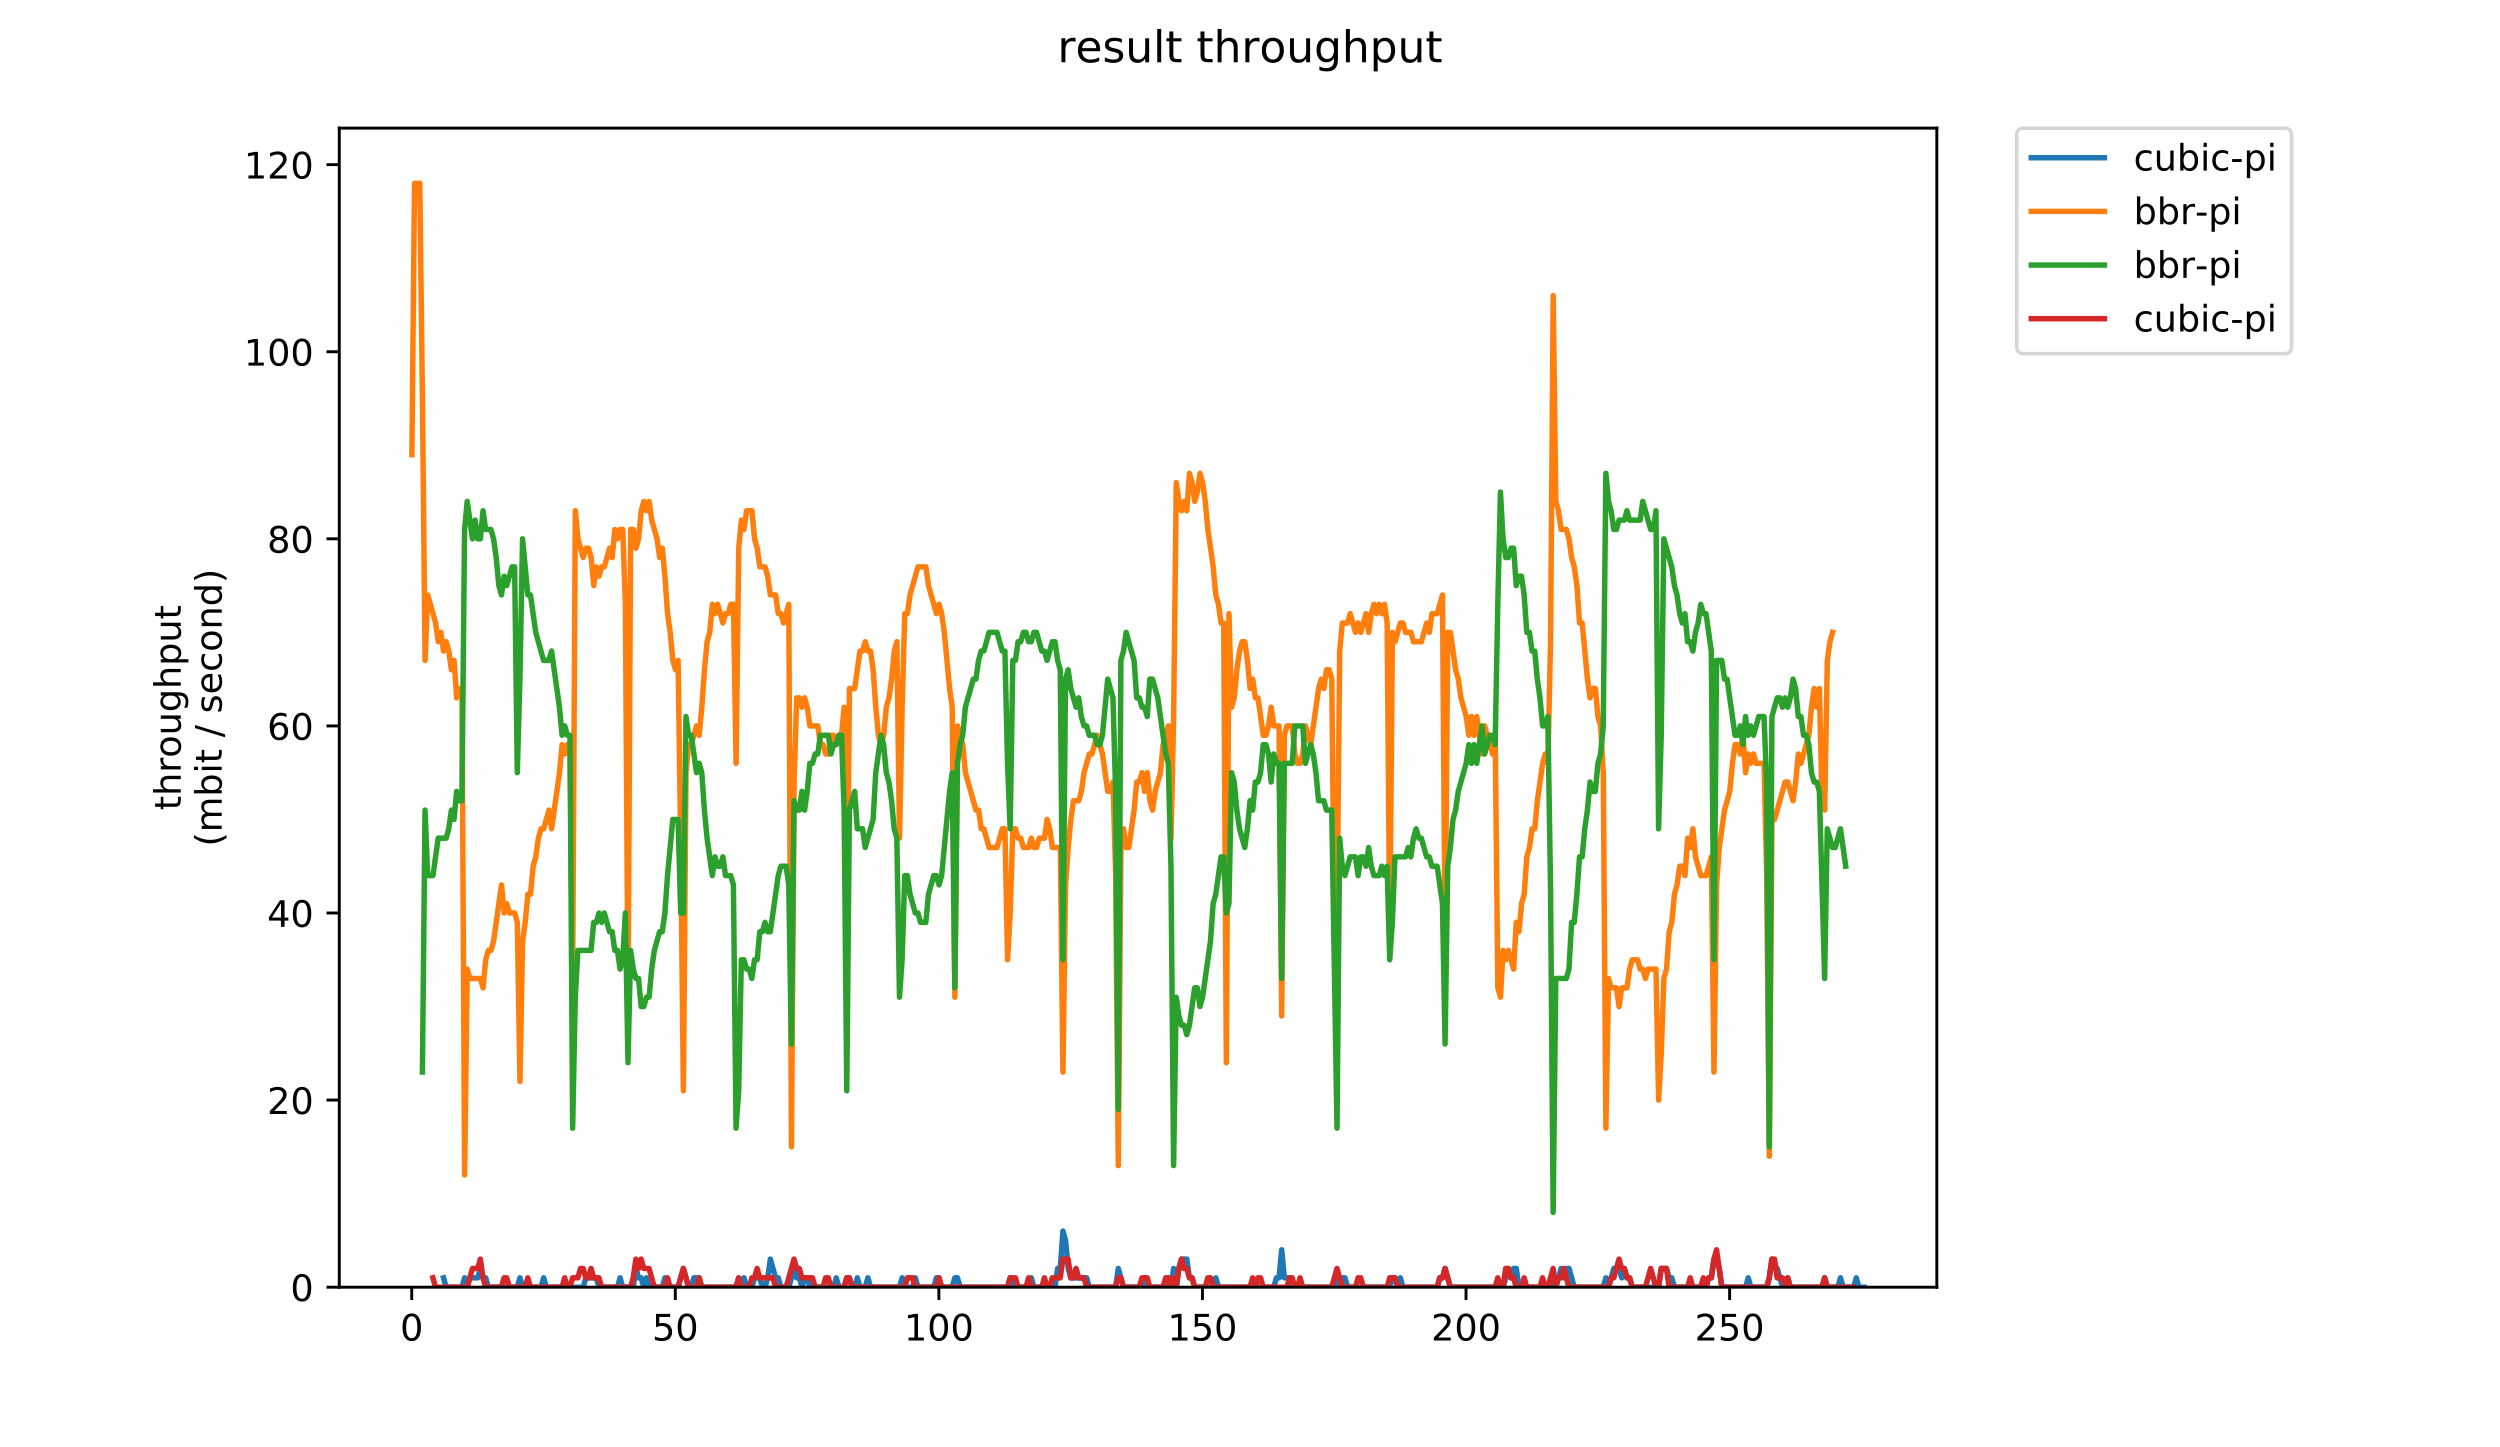 <?xml version="1.0" encoding="utf-8" standalone="no"?>
<!DOCTYPE svg PUBLIC "-//W3C//DTD SVG 1.1//EN"
  "http://www.w3.org/Graphics/SVG/1.1/DTD/svg11.dtd">
<!-- Created with matplotlib (https://matplotlib.org/) -->
<svg height="396pt" version="1.1" viewBox="0 0 684 396" width="684pt" xmlns="http://www.w3.org/2000/svg" xmlns:xlink="http://www.w3.org/1999/xlink">
 <defs>
  <style type="text/css">
*{stroke-linecap:butt;stroke-linejoin:round;}
  </style>
 </defs>
 <g id="figure_1">
  <g id="patch_1">
   <path d="M 0 396 
L 684 396 
L 684 0 
L 0 0 
z
" style="fill:#ffffff;"/>
  </g>
  <g id="axes_1">
   <g id="patch_2">
    <path d="M 92.824 352.174 
L 529.913 352.174 
L 529.913 35.062 
L 92.824 35.062 
z
" style="fill:#ffffff;"/>
   </g>
   <g id="matplotlib.axis_1">
    <g id="xtick_1">
     <g id="line2d_1">
      <defs>
       <path d="M 0 0 
L 0 3.5 
" id="mc71a4399a0" style="stroke:#000000;stroke-width:0.8;"/>
      </defs>
      <g>
       <use style="stroke:#000000;stroke-width:0.8;" x="112.647" xlink:href="#mc71a4399a0" y="352.174"/>
      </g>
     </g>
     <g id="text_1">
      <!-- 0 -->
      <defs>
       <path d="M 31.781 66.406 
Q 24.172 66.406 20.328 58.906 
Q 16.5 51.422 16.5 36.375 
Q 16.5 21.391 20.328 13.891 
Q 24.172 6.391 31.781 6.391 
Q 39.453 6.391 43.281 13.891 
Q 47.125 21.391 47.125 36.375 
Q 47.125 51.422 43.281 58.906 
Q 39.453 66.406 31.781 66.406 
z
M 31.781 74.219 
Q 44.047 74.219 50.516 64.516 
Q 56.984 54.828 56.984 36.375 
Q 56.984 17.969 50.516 8.266 
Q 44.047 -1.422 31.781 -1.422 
Q 19.531 -1.422 13.062 8.266 
Q 6.594 17.969 6.594 36.375 
Q 6.594 54.828 13.062 64.516 
Q 19.531 74.219 31.781 74.219 
z
" id="DejaVuSans-48"/>
      </defs>
      <g transform="translate(109.466 366.773)scale(0.1 -0.1)">
       <use xlink:href="#DejaVuSans-48"/>
      </g>
     </g>
    </g>
    <g id="xtick_2">
     <g id="line2d_2">
      <g>
       <use style="stroke:#000000;stroke-width:0.8;" x="184.762" xlink:href="#mc71a4399a0" y="352.174"/>
      </g>
     </g>
     <g id="text_2">
      <!-- 50 -->
      <defs>
       <path d="M 10.797 72.906 
L 49.516 72.906 
L 49.516 64.594 
L 19.828 64.594 
L 19.828 46.734 
Q 21.969 47.469 24.109 47.828 
Q 26.266 48.188 28.422 48.188 
Q 40.625 48.188 47.75 41.5 
Q 54.891 34.812 54.891 23.391 
Q 54.891 11.625 47.562 5.094 
Q 40.234 -1.422 26.906 -1.422 
Q 22.312 -1.422 17.547 -0.641 
Q 12.797 0.141 7.719 1.703 
L 7.719 11.625 
Q 12.109 9.234 16.797 8.062 
Q 21.484 6.891 26.703 6.891 
Q 35.156 6.891 40.078 11.328 
Q 45.016 15.766 45.016 23.391 
Q 45.016 31 40.078 35.438 
Q 35.156 39.891 26.703 39.891 
Q 22.75 39.891 18.812 39.016 
Q 14.891 38.141 10.797 36.281 
z
" id="DejaVuSans-53"/>
      </defs>
      <g transform="translate(178.4 366.773)scale(0.1 -0.1)">
       <use xlink:href="#DejaVuSans-53"/>
       <use x="63.623" xlink:href="#DejaVuSans-48"/>
      </g>
     </g>
    </g>
    <g id="xtick_3">
     <g id="line2d_3">
      <g>
       <use style="stroke:#000000;stroke-width:0.8;" x="256.877" xlink:href="#mc71a4399a0" y="352.174"/>
      </g>
     </g>
     <g id="text_3">
      <!-- 100 -->
      <defs>
       <path d="M 12.406 8.297 
L 28.516 8.297 
L 28.516 63.922 
L 10.984 60.406 
L 10.984 69.391 
L 28.422 72.906 
L 38.281 72.906 
L 38.281 8.297 
L 54.391 8.297 
L 54.391 0 
L 12.406 0 
z
" id="DejaVuSans-49"/>
      </defs>
      <g transform="translate(247.334 366.773)scale(0.1 -0.1)">
       <use xlink:href="#DejaVuSans-49"/>
       <use x="63.623" xlink:href="#DejaVuSans-48"/>
       <use x="127.246" xlink:href="#DejaVuSans-48"/>
      </g>
     </g>
    </g>
    <g id="xtick_4">
     <g id="line2d_4">
      <g>
       <use style="stroke:#000000;stroke-width:0.8;" x="328.993" xlink:href="#mc71a4399a0" y="352.174"/>
      </g>
     </g>
     <g id="text_4">
      <!-- 150 -->
      <g transform="translate(319.449 366.773)scale(0.1 -0.1)">
       <use xlink:href="#DejaVuSans-49"/>
       <use x="63.623" xlink:href="#DejaVuSans-53"/>
       <use x="127.246" xlink:href="#DejaVuSans-48"/>
      </g>
     </g>
    </g>
    <g id="xtick_5">
     <g id="line2d_5">
      <g>
       <use style="stroke:#000000;stroke-width:0.8;" x="401.108" xlink:href="#mc71a4399a0" y="352.174"/>
      </g>
     </g>
     <g id="text_5">
      <!-- 200 -->
      <defs>
       <path d="M 19.188 8.297 
L 53.609 8.297 
L 53.609 0 
L 7.328 0 
L 7.328 8.297 
Q 12.938 14.109 22.625 23.891 
Q 32.328 33.688 34.812 36.531 
Q 39.547 41.844 41.422 45.531 
Q 43.312 49.219 43.312 52.781 
Q 43.312 58.594 39.234 62.25 
Q 35.156 65.922 28.609 65.922 
Q 23.969 65.922 18.812 64.312 
Q 13.672 62.703 7.812 59.422 
L 7.812 69.391 
Q 13.766 71.781 18.938 73 
Q 24.125 74.219 28.422 74.219 
Q 39.75 74.219 46.484 68.547 
Q 53.219 62.891 53.219 53.422 
Q 53.219 48.922 51.531 44.891 
Q 49.859 40.875 45.406 35.406 
Q 44.188 33.984 37.641 27.219 
Q 31.109 20.453 19.188 8.297 
z
" id="DejaVuSans-50"/>
      </defs>
      <g transform="translate(391.564 366.773)scale(0.1 -0.1)">
       <use xlink:href="#DejaVuSans-50"/>
       <use x="63.623" xlink:href="#DejaVuSans-48"/>
       <use x="127.246" xlink:href="#DejaVuSans-48"/>
      </g>
     </g>
    </g>
    <g id="xtick_6">
     <g id="line2d_6">
      <g>
       <use style="stroke:#000000;stroke-width:0.8;" x="473.223" xlink:href="#mc71a4399a0" y="352.174"/>
      </g>
     </g>
     <g id="text_6">
      <!-- 250 -->
      <g transform="translate(463.679 366.773)scale(0.1 -0.1)">
       <use xlink:href="#DejaVuSans-50"/>
       <use x="63.623" xlink:href="#DejaVuSans-53"/>
       <use x="127.246" xlink:href="#DejaVuSans-48"/>
      </g>
     </g>
    </g>
   </g>
   <g id="matplotlib.axis_2">
    <g id="ytick_1">
     <g id="line2d_7">
      <defs>
       <path d="M 0 0 
L -3.5 0 
" id="m763e8a4902" style="stroke:#000000;stroke-width:0.8;"/>
      </defs>
      <g>
       <use style="stroke:#000000;stroke-width:0.8;" x="92.824" xlink:href="#m763e8a4902" y="352.174"/>
      </g>
     </g>
     <g id="text_7">
      <!-- 0 -->
      <g transform="translate(79.461 355.973)scale(0.1 -0.1)">
       <use xlink:href="#DejaVuSans-48"/>
      </g>
     </g>
    </g>
    <g id="ytick_2">
     <g id="line2d_8">
      <g>
       <use style="stroke:#000000;stroke-width:0.8;" x="92.824" xlink:href="#m763e8a4902" y="300.986"/>
      </g>
     </g>
     <g id="text_8">
      <!-- 20 -->
      <g transform="translate(73.099 304.785)scale(0.1 -0.1)">
       <use xlink:href="#DejaVuSans-50"/>
       <use x="63.623" xlink:href="#DejaVuSans-48"/>
      </g>
     </g>
    </g>
    <g id="ytick_3">
     <g id="line2d_9">
      <g>
       <use style="stroke:#000000;stroke-width:0.8;" x="92.824" xlink:href="#m763e8a4902" y="249.798"/>
      </g>
     </g>
     <g id="text_9">
      <!-- 40 -->
      <defs>
       <path d="M 37.797 64.312 
L 12.891 25.391 
L 37.797 25.391 
z
M 35.203 72.906 
L 47.609 72.906 
L 47.609 25.391 
L 58.016 25.391 
L 58.016 17.188 
L 47.609 17.188 
L 47.609 0 
L 37.797 0 
L 37.797 17.188 
L 4.891 17.188 
L 4.891 26.703 
z
" id="DejaVuSans-52"/>
      </defs>
      <g transform="translate(73.099 253.597)scale(0.1 -0.1)">
       <use xlink:href="#DejaVuSans-52"/>
       <use x="63.623" xlink:href="#DejaVuSans-48"/>
      </g>
     </g>
    </g>
    <g id="ytick_4">
     <g id="line2d_10">
      <g>
       <use style="stroke:#000000;stroke-width:0.8;" x="92.824" xlink:href="#m763e8a4902" y="198.609"/>
      </g>
     </g>
     <g id="text_10">
      <!-- 60 -->
      <defs>
       <path d="M 33.016 40.375 
Q 26.375 40.375 22.484 35.828 
Q 18.609 31.297 18.609 23.391 
Q 18.609 15.531 22.484 10.953 
Q 26.375 6.391 33.016 6.391 
Q 39.656 6.391 43.531 10.953 
Q 47.406 15.531 47.406 23.391 
Q 47.406 31.297 43.531 35.828 
Q 39.656 40.375 33.016 40.375 
z
M 52.594 71.297 
L 52.594 62.312 
Q 48.875 64.062 45.094 64.984 
Q 41.312 65.922 37.594 65.922 
Q 27.828 65.922 22.672 59.328 
Q 17.531 52.734 16.797 39.406 
Q 19.672 43.656 24.016 45.922 
Q 28.375 48.188 33.594 48.188 
Q 44.578 48.188 50.953 41.516 
Q 57.328 34.859 57.328 23.391 
Q 57.328 12.156 50.688 5.359 
Q 44.047 -1.422 33.016 -1.422 
Q 20.359 -1.422 13.672 8.266 
Q 6.984 17.969 6.984 36.375 
Q 6.984 53.656 15.188 63.938 
Q 23.391 74.219 37.203 74.219 
Q 40.922 74.219 44.703 73.484 
Q 48.484 72.75 52.594 71.297 
z
" id="DejaVuSans-54"/>
      </defs>
      <g transform="translate(73.099 202.408)scale(0.1 -0.1)">
       <use xlink:href="#DejaVuSans-54"/>
       <use x="63.623" xlink:href="#DejaVuSans-48"/>
      </g>
     </g>
    </g>
    <g id="ytick_5">
     <g id="line2d_11">
      <g>
       <use style="stroke:#000000;stroke-width:0.8;" x="92.824" xlink:href="#m763e8a4902" y="147.421"/>
      </g>
     </g>
     <g id="text_11">
      <!-- 80 -->
      <defs>
       <path d="M 31.781 34.625 
Q 24.75 34.625 20.719 30.859 
Q 16.703 27.094 16.703 20.516 
Q 16.703 13.922 20.719 10.156 
Q 24.75 6.391 31.781 6.391 
Q 38.812 6.391 42.859 10.172 
Q 46.922 13.969 46.922 20.516 
Q 46.922 27.094 42.891 30.859 
Q 38.875 34.625 31.781 34.625 
z
M 21.922 38.812 
Q 15.578 40.375 12.031 44.719 
Q 8.5 49.078 8.5 55.328 
Q 8.5 64.062 14.719 69.141 
Q 20.953 74.219 31.781 74.219 
Q 42.672 74.219 48.875 69.141 
Q 55.078 64.062 55.078 55.328 
Q 55.078 49.078 51.531 44.719 
Q 48 40.375 41.703 38.812 
Q 48.828 37.156 52.797 32.312 
Q 56.781 27.484 56.781 20.516 
Q 56.781 9.906 50.312 4.234 
Q 43.844 -1.422 31.781 -1.422 
Q 19.734 -1.422 13.25 4.234 
Q 6.781 9.906 6.781 20.516 
Q 6.781 27.484 10.781 32.312 
Q 14.797 37.156 21.922 38.812 
z
M 18.312 54.391 
Q 18.312 48.734 21.844 45.562 
Q 25.391 42.391 31.781 42.391 
Q 38.141 42.391 41.719 45.562 
Q 45.312 48.734 45.312 54.391 
Q 45.312 60.062 41.719 63.234 
Q 38.141 66.406 31.781 66.406 
Q 25.391 66.406 21.844 63.234 
Q 18.312 60.062 18.312 54.391 
z
" id="DejaVuSans-56"/>
      </defs>
      <g transform="translate(73.099 151.22)scale(0.1 -0.1)">
       <use xlink:href="#DejaVuSans-56"/>
       <use x="63.623" xlink:href="#DejaVuSans-48"/>
      </g>
     </g>
    </g>
    <g id="ytick_6">
     <g id="line2d_12">
      <g>
       <use style="stroke:#000000;stroke-width:0.8;" x="92.824" xlink:href="#m763e8a4902" y="96.233"/>
      </g>
     </g>
     <g id="text_12">
      <!-- 100 -->
      <g transform="translate(66.736 100.032)scale(0.1 -0.1)">
       <use xlink:href="#DejaVuSans-49"/>
       <use x="63.623" xlink:href="#DejaVuSans-48"/>
       <use x="127.246" xlink:href="#DejaVuSans-48"/>
      </g>
     </g>
    </g>
    <g id="ytick_7">
     <g id="line2d_13">
      <g>
       <use style="stroke:#000000;stroke-width:0.8;" x="92.824" xlink:href="#m763e8a4902" y="45.044"/>
      </g>
     </g>
     <g id="text_13">
      <!-- 120 -->
      <g transform="translate(66.736 48.843)scale(0.1 -0.1)">
       <use xlink:href="#DejaVuSans-49"/>
       <use x="63.623" xlink:href="#DejaVuSans-50"/>
       <use x="127.246" xlink:href="#DejaVuSans-48"/>
      </g>
     </g>
    </g>
    <g id="text_14">
     <!-- throughput -->
     <defs>
      <path d="M 18.312 70.219 
L 18.312 54.688 
L 36.812 54.688 
L 36.812 47.703 
L 18.312 47.703 
L 18.312 18.016 
Q 18.312 11.328 20.141 9.422 
Q 21.969 7.516 27.594 7.516 
L 36.812 7.516 
L 36.812 0 
L 27.594 0 
Q 17.188 0 13.234 3.875 
Q 9.281 7.766 9.281 18.016 
L 9.281 47.703 
L 2.688 47.703 
L 2.688 54.688 
L 9.281 54.688 
L 9.281 70.219 
z
" id="DejaVuSans-116"/>
      <path d="M 54.891 33.016 
L 54.891 0 
L 45.906 0 
L 45.906 32.719 
Q 45.906 40.484 42.875 44.328 
Q 39.844 48.188 33.797 48.188 
Q 26.516 48.188 22.312 43.547 
Q 18.109 38.922 18.109 30.906 
L 18.109 0 
L 9.078 0 
L 9.078 75.984 
L 18.109 75.984 
L 18.109 46.188 
Q 21.344 51.125 25.703 53.562 
Q 30.078 56 35.797 56 
Q 45.219 56 50.047 50.172 
Q 54.891 44.344 54.891 33.016 
z
" id="DejaVuSans-104"/>
      <path d="M 41.109 46.297 
Q 39.594 47.172 37.812 47.578 
Q 36.031 48 33.891 48 
Q 26.266 48 22.188 43.047 
Q 18.109 38.094 18.109 28.812 
L 18.109 0 
L 9.078 0 
L 9.078 54.688 
L 18.109 54.688 
L 18.109 46.188 
Q 20.953 51.172 25.484 53.578 
Q 30.031 56 36.531 56 
Q 37.453 56 38.578 55.875 
Q 39.703 55.766 41.062 55.516 
z
" id="DejaVuSans-114"/>
      <path d="M 30.609 48.391 
Q 23.391 48.391 19.188 42.75 
Q 14.984 37.109 14.984 27.297 
Q 14.984 17.484 19.156 11.844 
Q 23.344 6.203 30.609 6.203 
Q 37.797 6.203 41.984 11.859 
Q 46.188 17.531 46.188 27.297 
Q 46.188 37.016 41.984 42.703 
Q 37.797 48.391 30.609 48.391 
z
M 30.609 56 
Q 42.328 56 49.016 48.375 
Q 55.719 40.766 55.719 27.297 
Q 55.719 13.875 49.016 6.219 
Q 42.328 -1.422 30.609 -1.422 
Q 18.844 -1.422 12.172 6.219 
Q 5.516 13.875 5.516 27.297 
Q 5.516 40.766 12.172 48.375 
Q 18.844 56 30.609 56 
z
" id="DejaVuSans-111"/>
      <path d="M 8.5 21.578 
L 8.5 54.688 
L 17.484 54.688 
L 17.484 21.922 
Q 17.484 14.156 20.5 10.266 
Q 23.531 6.391 29.594 6.391 
Q 36.859 6.391 41.078 11.031 
Q 45.312 15.672 45.312 23.688 
L 45.312 54.688 
L 54.297 54.688 
L 54.297 0 
L 45.312 0 
L 45.312 8.406 
Q 42.047 3.422 37.719 1 
Q 33.406 -1.422 27.688 -1.422 
Q 18.266 -1.422 13.375 4.438 
Q 8.5 10.297 8.5 21.578 
z
M 31.109 56 
z
" id="DejaVuSans-117"/>
      <path d="M 45.406 27.984 
Q 45.406 37.75 41.375 43.109 
Q 37.359 48.484 30.078 48.484 
Q 22.859 48.484 18.828 43.109 
Q 14.797 37.75 14.797 27.984 
Q 14.797 18.266 18.828 12.891 
Q 22.859 7.516 30.078 7.516 
Q 37.359 7.516 41.375 12.891 
Q 45.406 18.266 45.406 27.984 
z
M 54.391 6.781 
Q 54.391 -7.172 48.188 -13.984 
Q 42 -20.797 29.203 -20.797 
Q 24.469 -20.797 20.266 -20.094 
Q 16.062 -19.391 12.109 -17.922 
L 12.109 -9.188 
Q 16.062 -11.328 19.922 -12.344 
Q 23.781 -13.375 27.781 -13.375 
Q 36.625 -13.375 41.016 -8.766 
Q 45.406 -4.156 45.406 5.172 
L 45.406 9.625 
Q 42.625 4.781 38.281 2.391 
Q 33.938 0 27.875 0 
Q 17.828 0 11.672 7.656 
Q 5.516 15.328 5.516 27.984 
Q 5.516 40.672 11.672 48.328 
Q 17.828 56 27.875 56 
Q 33.938 56 38.281 53.609 
Q 42.625 51.219 45.406 46.391 
L 45.406 54.688 
L 54.391 54.688 
z
" id="DejaVuSans-103"/>
      <path d="M 18.109 8.203 
L 18.109 -20.797 
L 9.078 -20.797 
L 9.078 54.688 
L 18.109 54.688 
L 18.109 46.391 
Q 20.953 51.266 25.266 53.625 
Q 29.594 56 35.594 56 
Q 45.562 56 51.781 48.094 
Q 58.016 40.188 58.016 27.297 
Q 58.016 14.406 51.781 6.484 
Q 45.562 -1.422 35.594 -1.422 
Q 29.594 -1.422 25.266 0.953 
Q 20.953 3.328 18.109 8.203 
z
M 48.688 27.297 
Q 48.688 37.203 44.609 42.844 
Q 40.531 48.484 33.406 48.484 
Q 26.266 48.484 22.188 42.844 
Q 18.109 37.203 18.109 27.297 
Q 18.109 17.391 22.188 11.75 
Q 26.266 6.109 33.406 6.109 
Q 40.531 6.109 44.609 11.75 
Q 48.688 17.391 48.688 27.297 
z
" id="DejaVuSans-112"/>
     </defs>
     <g transform="translate(49.459 221.675)rotate(-90)scale(0.1 -0.1)">
      <use xlink:href="#DejaVuSans-116"/>
      <use x="39.209" xlink:href="#DejaVuSans-104"/>
      <use x="102.588" xlink:href="#DejaVuSans-114"/>
      <use x="143.67" xlink:href="#DejaVuSans-111"/>
      <use x="204.852" xlink:href="#DejaVuSans-117"/>
      <use x="268.23" xlink:href="#DejaVuSans-103"/>
      <use x="331.707" xlink:href="#DejaVuSans-104"/>
      <use x="395.086" xlink:href="#DejaVuSans-112"/>
      <use x="458.562" xlink:href="#DejaVuSans-117"/>
      <use x="521.941" xlink:href="#DejaVuSans-116"/>
     </g>
     <!-- (mbit / second) -->
     <defs>
      <path d="M 31 75.875 
Q 24.469 64.656 21.281 53.656 
Q 18.109 42.672 18.109 31.391 
Q 18.109 20.125 21.312 9.062 
Q 24.516 -2 31 -13.188 
L 23.188 -13.188 
Q 15.875 -1.703 12.234 9.375 
Q 8.594 20.453 8.594 31.391 
Q 8.594 42.281 12.203 53.312 
Q 15.828 64.359 23.188 75.875 
z
" id="DejaVuSans-40"/>
      <path d="M 52 44.188 
Q 55.375 50.25 60.062 53.125 
Q 64.75 56 71.094 56 
Q 79.641 56 84.281 50.016 
Q 88.922 44.047 88.922 33.016 
L 88.922 0 
L 79.891 0 
L 79.891 32.719 
Q 79.891 40.578 77.094 44.375 
Q 74.312 48.188 68.609 48.188 
Q 61.625 48.188 57.562 43.547 
Q 53.516 38.922 53.516 30.906 
L 53.516 0 
L 44.484 0 
L 44.484 32.719 
Q 44.484 40.625 41.703 44.406 
Q 38.922 48.188 33.109 48.188 
Q 26.219 48.188 22.156 43.531 
Q 18.109 38.875 18.109 30.906 
L 18.109 0 
L 9.078 0 
L 9.078 54.688 
L 18.109 54.688 
L 18.109 46.188 
Q 21.188 51.219 25.484 53.609 
Q 29.781 56 35.688 56 
Q 41.656 56 45.828 52.969 
Q 50 49.953 52 44.188 
z
" id="DejaVuSans-109"/>
      <path d="M 48.688 27.297 
Q 48.688 37.203 44.609 42.844 
Q 40.531 48.484 33.406 48.484 
Q 26.266 48.484 22.188 42.844 
Q 18.109 37.203 18.109 27.297 
Q 18.109 17.391 22.188 11.75 
Q 26.266 6.109 33.406 6.109 
Q 40.531 6.109 44.609 11.75 
Q 48.688 17.391 48.688 27.297 
z
M 18.109 46.391 
Q 20.953 51.266 25.266 53.625 
Q 29.594 56 35.594 56 
Q 45.562 56 51.781 48.094 
Q 58.016 40.188 58.016 27.297 
Q 58.016 14.406 51.781 6.484 
Q 45.562 -1.422 35.594 -1.422 
Q 29.594 -1.422 25.266 0.953 
Q 20.953 3.328 18.109 8.203 
L 18.109 0 
L 9.078 0 
L 9.078 75.984 
L 18.109 75.984 
z
" id="DejaVuSans-98"/>
      <path d="M 9.422 54.688 
L 18.406 54.688 
L 18.406 0 
L 9.422 0 
z
M 9.422 75.984 
L 18.406 75.984 
L 18.406 64.594 
L 9.422 64.594 
z
" id="DejaVuSans-105"/>
      <path id="DejaVuSans-32"/>
      <path d="M 25.391 72.906 
L 33.688 72.906 
L 8.297 -9.281 
L 0 -9.281 
z
" id="DejaVuSans-47"/>
      <path d="M 44.281 53.078 
L 44.281 44.578 
Q 40.484 46.531 36.375 47.5 
Q 32.281 48.484 27.875 48.484 
Q 21.188 48.484 17.844 46.438 
Q 14.5 44.391 14.5 40.281 
Q 14.5 37.156 16.891 35.375 
Q 19.281 33.594 26.516 31.984 
L 29.594 31.297 
Q 39.156 29.25 43.188 25.516 
Q 47.219 21.781 47.219 15.094 
Q 47.219 7.469 41.188 3.016 
Q 35.156 -1.422 24.609 -1.422 
Q 20.219 -1.422 15.453 -0.562 
Q 10.688 0.297 5.422 2 
L 5.422 11.281 
Q 10.406 8.688 15.234 7.391 
Q 20.062 6.109 24.812 6.109 
Q 31.156 6.109 34.562 8.281 
Q 37.984 10.453 37.984 14.406 
Q 37.984 18.062 35.516 20.016 
Q 33.062 21.969 24.703 23.781 
L 21.578 24.516 
Q 13.234 26.266 9.516 29.906 
Q 5.812 33.547 5.812 39.891 
Q 5.812 47.609 11.281 51.797 
Q 16.75 56 26.812 56 
Q 31.781 56 36.172 55.266 
Q 40.578 54.547 44.281 53.078 
z
" id="DejaVuSans-115"/>
      <path d="M 56.203 29.594 
L 56.203 25.203 
L 14.891 25.203 
Q 15.484 15.922 20.484 11.062 
Q 25.484 6.203 34.422 6.203 
Q 39.594 6.203 44.453 7.469 
Q 49.312 8.734 54.109 11.281 
L 54.109 2.781 
Q 49.266 0.734 44.188 -0.344 
Q 39.109 -1.422 33.891 -1.422 
Q 20.797 -1.422 13.156 6.188 
Q 5.516 13.812 5.516 26.812 
Q 5.516 40.234 12.766 48.109 
Q 20.016 56 32.328 56 
Q 43.359 56 49.781 48.891 
Q 56.203 41.797 56.203 29.594 
z
M 47.219 32.234 
Q 47.125 39.594 43.094 43.984 
Q 39.062 48.391 32.422 48.391 
Q 24.906 48.391 20.391 44.141 
Q 15.875 39.891 15.188 32.172 
z
" id="DejaVuSans-101"/>
      <path d="M 48.781 52.594 
L 48.781 44.188 
Q 44.969 46.297 41.141 47.344 
Q 37.312 48.391 33.406 48.391 
Q 24.656 48.391 19.812 42.844 
Q 14.984 37.312 14.984 27.297 
Q 14.984 17.281 19.812 11.734 
Q 24.656 6.203 33.406 6.203 
Q 37.312 6.203 41.141 7.25 
Q 44.969 8.297 48.781 10.406 
L 48.781 2.094 
Q 45.016 0.344 40.984 -0.531 
Q 36.969 -1.422 32.422 -1.422 
Q 20.062 -1.422 12.781 6.344 
Q 5.516 14.109 5.516 27.297 
Q 5.516 40.672 12.859 48.328 
Q 20.219 56 33.016 56 
Q 37.156 56 41.109 55.141 
Q 45.062 54.297 48.781 52.594 
z
" id="DejaVuSans-99"/>
      <path d="M 54.891 33.016 
L 54.891 0 
L 45.906 0 
L 45.906 32.719 
Q 45.906 40.484 42.875 44.328 
Q 39.844 48.188 33.797 48.188 
Q 26.516 48.188 22.312 43.547 
Q 18.109 38.922 18.109 30.906 
L 18.109 0 
L 9.078 0 
L 9.078 54.688 
L 18.109 54.688 
L 18.109 46.188 
Q 21.344 51.125 25.703 53.562 
Q 30.078 56 35.797 56 
Q 45.219 56 50.047 50.172 
Q 54.891 44.344 54.891 33.016 
z
" id="DejaVuSans-110"/>
      <path d="M 45.406 46.391 
L 45.406 75.984 
L 54.391 75.984 
L 54.391 0 
L 45.406 0 
L 45.406 8.203 
Q 42.578 3.328 38.25 0.953 
Q 33.938 -1.422 27.875 -1.422 
Q 17.969 -1.422 11.734 6.484 
Q 5.516 14.406 5.516 27.297 
Q 5.516 40.188 11.734 48.094 
Q 17.969 56 27.875 56 
Q 33.938 56 38.25 53.625 
Q 42.578 51.266 45.406 46.391 
z
M 14.797 27.297 
Q 14.797 17.391 18.875 11.75 
Q 22.953 6.109 30.078 6.109 
Q 37.203 6.109 41.297 11.75 
Q 45.406 17.391 45.406 27.297 
Q 45.406 37.203 41.297 42.844 
Q 37.203 48.484 30.078 48.484 
Q 22.953 48.484 18.875 42.844 
Q 14.797 37.203 14.797 27.297 
z
" id="DejaVuSans-100"/>
      <path d="M 8.016 75.875 
L 15.828 75.875 
Q 23.141 64.359 26.781 53.312 
Q 30.422 42.281 30.422 31.391 
Q 30.422 20.453 26.781 9.375 
Q 23.141 -1.703 15.828 -13.188 
L 8.016 -13.188 
Q 14.5 -2 17.703 9.062 
Q 20.906 20.125 20.906 31.391 
Q 20.906 42.672 17.703 53.656 
Q 14.5 64.656 8.016 75.875 
z
" id="DejaVuSans-41"/>
     </defs>
     <g transform="translate(60.657 231.609)rotate(-90)scale(0.1 -0.1)">
      <use xlink:href="#DejaVuSans-40"/>
      <use x="39.014" xlink:href="#DejaVuSans-109"/>
      <use x="136.426" xlink:href="#DejaVuSans-98"/>
      <use x="199.902" xlink:href="#DejaVuSans-105"/>
      <use x="227.686" xlink:href="#DejaVuSans-116"/>
      <use x="266.895" xlink:href="#DejaVuSans-32"/>
      <use x="298.682" xlink:href="#DejaVuSans-47"/>
      <use x="332.373" xlink:href="#DejaVuSans-32"/>
      <use x="364.16" xlink:href="#DejaVuSans-115"/>
      <use x="416.26" xlink:href="#DejaVuSans-101"/>
      <use x="477.783" xlink:href="#DejaVuSans-99"/>
      <use x="532.764" xlink:href="#DejaVuSans-111"/>
      <use x="593.945" xlink:href="#DejaVuSans-110"/>
      <use x="657.324" xlink:href="#DejaVuSans-100"/>
      <use x="720.801" xlink:href="#DejaVuSans-41"/>
     </g>
    </g>
   </g>
   <g id="line2d_14">
    <path clip-path="url(#pc3e3a0d898)" d="M 121.344 349.615 
L 122.065 352.174 
L 126.392 352.174 
L 127.113 349.615 
L 127.834 352.174 
L 128.556 349.615 
L 130.719 349.615 
L 131.44 347.055 
L 132.161 349.615 
L 132.882 349.615 
L 133.604 352.174 
L 141.536 352.174 
L 142.257 349.615 
L 142.979 352.174 
L 148.027 352.174 
L 148.748 349.615 
L 149.469 352.174 
L 159.565 352.174 
L 160.286 349.615 
L 163.171 349.615 
L 163.892 352.174 
L 168.94 352.174 
L 169.661 349.615 
L 170.382 352.174 
L 173.267 352.174 
L 173.988 347.055 
L 174.709 349.615 
L 175.43 349.615 
L 176.152 352.174 
L 176.873 349.615 
L 177.594 352.174 
L 181.2 352.174 
L 181.921 349.615 
L 182.642 352.174 
L 185.527 352.174 
L 186.969 347.055 
L 188.411 352.174 
L 189.132 352.174 
L 189.853 349.615 
L 191.296 349.615 
L 192.017 352.174 
L 201.392 352.174 
L 202.113 349.615 
L 202.834 352.174 
L 203.555 349.615 
L 204.277 352.174 
L 205.719 352.174 
L 206.44 349.615 
L 207.882 349.615 
L 208.603 352.174 
L 209.325 352.174 
L 210.046 349.615 
L 210.767 344.496 
L 212.209 349.615 
L 212.93 349.615 
L 213.652 352.174 
L 215.815 352.174 
L 217.257 347.055 
L 217.978 349.615 
L 218.7 349.615 
L 219.421 352.174 
L 220.142 349.615 
L 220.863 349.615 
L 221.584 352.174 
L 228.075 352.174 
L 228.796 349.615 
L 229.517 352.174 
L 230.959 352.174 
L 231.68 349.615 
L 232.401 349.615 
L 233.123 352.174 
L 233.844 352.174 
L 234.565 349.615 
L 235.286 352.174 
L 236.728 352.174 
L 237.45 349.615 
L 238.171 352.174 
L 246.103 352.174 
L 246.825 349.615 
L 247.546 352.174 
L 249.709 352.174 
L 250.43 349.615 
L 251.151 352.174 
L 255.478 352.174 
L 256.2 349.615 
L 256.921 349.615 
L 257.642 352.174 
L 260.526 352.174 
L 261.248 349.615 
L 261.969 349.615 
L 262.69 352.174 
L 275.671 352.174 
L 276.392 349.615 
L 277.113 352.174 
L 281.44 352.174 
L 282.161 349.615 
L 282.882 352.174 
L 288.651 352.174 
L 289.373 347.055 
L 290.094 347.055 
L 290.815 336.818 
L 291.536 339.377 
L 292.257 347.055 
L 292.978 349.615 
L 297.305 349.615 
L 298.026 352.174 
L 305.238 352.174 
L 305.959 347.055 
L 307.401 352.174 
L 312.449 352.174 
L 313.171 349.615 
L 313.892 352.174 
L 318.94 352.174 
L 319.661 349.615 
L 320.382 352.174 
L 321.103 347.055 
L 321.824 352.174 
L 322.546 347.055 
L 323.267 344.496 
L 324.709 344.496 
L 325.43 349.615 
L 326.151 349.615 
L 326.872 352.174 
L 331.921 352.174 
L 332.642 349.615 
L 333.363 352.174 
L 348.507 352.174 
L 349.228 349.615 
L 349.949 349.615 
L 350.671 341.937 
L 351.392 349.615 
L 352.834 349.615 
L 353.555 352.174 
L 365.094 352.174 
L 365.815 349.615 
L 366.536 352.174 
L 367.257 349.615 
L 367.978 349.615 
L 368.699 352.174 
L 380.238 352.174 
L 380.959 349.615 
L 381.68 349.615 
L 382.401 352.174 
L 383.122 349.615 
L 383.844 352.174 
L 393.219 352.174 
L 393.94 349.615 
L 394.661 349.615 
L 395.382 347.055 
L 396.824 352.174 
L 411.247 352.174 
L 412.69 347.055 
L 413.411 349.615 
L 414.132 347.055 
L 414.853 347.055 
L 415.574 352.174 
L 424.228 352.174 
L 424.949 349.615 
L 425.67 352.174 
L 427.113 347.055 
L 427.834 349.615 
L 428.555 347.055 
L 429.276 347.055 
L 430.718 352.174 
L 438.651 352.174 
L 439.372 349.615 
L 440.093 352.174 
L 441.536 347.055 
L 442.978 347.055 
L 443.699 349.615 
L 444.42 347.055 
L 445.142 349.615 
L 445.863 349.615 
L 446.584 352.174 
L 453.795 352.174 
L 454.517 347.055 
L 455.959 347.055 
L 456.68 349.615 
L 457.401 349.615 
L 458.122 352.174 
L 466.776 352.174 
L 467.497 349.615 
L 468.218 349.615 
L 468.94 344.496 
L 469.661 344.496 
L 470.382 347.055 
L 471.103 352.174 
L 477.593 352.174 
L 478.315 349.615 
L 479.036 352.174 
L 483.363 352.174 
L 484.084 349.615 
L 484.805 344.496 
L 485.526 347.055 
L 486.247 347.055 
L 487.69 352.174 
L 488.411 352.174 
L 489.132 349.615 
L 489.853 352.174 
L 498.507 352.174 
L 499.228 349.615 
L 499.949 352.174 
L 502.834 352.174 
L 503.555 349.615 
L 504.276 352.174 
L 507.161 352.174 
L 507.882 349.615 
L 508.603 352.174 
L 510.045 352.174 
L 510.045 352.174 
" style="fill:none;stroke:#1f77b4;stroke-linecap:square;stroke-width:1.5;"/>
   </g>
   <g id="line2d_15">
    <path clip-path="url(#pc3e3a0d898)" d="M 112.692 124.386 
L 113.413 50.163 
L 114.855 50.163 
L 115.576 109.03 
L 116.297 180.693 
L 117.019 162.777 
L 119.182 170.456 
L 119.903 175.574 
L 120.624 173.015 
L 121.345 178.134 
L 122.067 175.574 
L 122.788 178.134 
L 123.509 183.253 
L 124.23 180.693 
L 124.951 190.931 
L 125.672 188.372 
L 126.393 188.372 
L 127.115 321.461 
L 127.836 265.154 
L 128.557 267.713 
L 131.442 267.713 
L 132.163 270.273 
L 132.884 262.595 
L 133.605 260.035 
L 134.326 260.035 
L 135.047 257.476 
L 137.211 242.119 
L 137.932 249.798 
L 138.653 247.238 
L 139.374 249.798 
L 140.817 249.798 
L 141.538 252.357 
L 142.259 295.867 
L 142.98 257.476 
L 143.701 252.357 
L 144.422 244.679 
L 145.143 244.679 
L 145.865 237 
L 146.586 234.441 
L 147.307 229.322 
L 148.028 226.763 
L 148.749 226.763 
L 150.192 221.644 
L 150.913 226.763 
L 153.076 211.406 
L 153.797 203.728 
L 154.518 206.287 
L 155.24 203.728 
L 155.961 206.287 
L 156.682 267.713 
L 157.403 139.743 
L 158.124 147.421 
L 159.567 152.54 
L 160.288 149.98 
L 161.009 149.98 
L 161.73 152.54 
L 162.451 160.218 
L 163.172 155.099 
L 163.893 157.659 
L 164.615 155.099 
L 165.336 155.099 
L 166.778 149.98 
L 167.499 152.54 
L 168.22 144.861 
L 168.942 147.421 
L 169.663 144.861 
L 170.384 144.861 
L 171.105 165.337 
L 171.826 275.392 
L 172.547 144.861 
L 173.268 144.861 
L 173.99 149.98 
L 174.711 147.421 
L 175.432 139.743 
L 176.153 137.183 
L 176.874 139.743 
L 177.595 137.183 
L 178.316 142.302 
L 179.759 147.421 
L 180.48 152.54 
L 181.201 149.98 
L 181.922 157.659 
L 182.643 167.896 
L 183.365 173.015 
L 184.086 180.693 
L 184.807 183.253 
L 185.528 180.693 
L 186.249 231.882 
L 186.97 298.426 
L 187.691 211.406 
L 188.413 203.728 
L 189.134 203.728 
L 190.576 198.609 
L 191.297 201.169 
L 192.018 193.49 
L 192.74 183.253 
L 193.461 175.574 
L 194.182 173.015 
L 194.903 165.337 
L 195.624 167.896 
L 196.345 165.337 
L 197.788 170.456 
L 198.509 167.896 
L 199.23 167.896 
L 199.951 165.337 
L 200.672 165.337 
L 201.393 208.847 
L 202.115 149.98 
L 202.836 142.302 
L 203.557 144.861 
L 204.278 139.743 
L 205.72 139.743 
L 206.441 147.421 
L 207.163 149.98 
L 207.884 155.099 
L 209.326 155.099 
L 210.047 157.659 
L 210.768 162.777 
L 212.211 162.777 
L 212.932 167.896 
L 213.653 167.896 
L 214.374 170.456 
L 215.816 165.337 
L 216.538 313.783 
L 217.259 213.966 
L 217.98 190.931 
L 218.701 190.931 
L 219.422 193.49 
L 220.143 190.931 
L 220.864 193.49 
L 221.586 198.609 
L 223.749 198.609 
L 224.47 203.728 
L 225.191 203.728 
L 225.913 206.287 
L 226.634 206.287 
L 227.355 201.169 
L 228.076 201.169 
L 228.797 203.728 
L 229.518 201.169 
L 230.239 201.169 
L 230.961 193.49 
L 231.682 265.154 
L 232.403 188.372 
L 233.845 188.372 
L 235.288 178.134 
L 236.009 178.134 
L 236.73 175.574 
L 237.451 178.134 
L 238.172 178.134 
L 238.893 183.253 
L 239.614 193.49 
L 240.336 201.169 
L 241.057 203.728 
L 241.778 201.169 
L 242.499 193.49 
L 243.22 190.931 
L 243.941 185.812 
L 244.663 178.134 
L 245.384 175.574 
L 246.105 229.322 
L 246.826 193.49 
L 247.547 167.896 
L 248.268 167.896 
L 248.989 162.777 
L 251.153 155.099 
L 253.316 155.099 
L 254.038 160.218 
L 256.201 167.896 
L 256.922 165.337 
L 257.643 167.896 
L 258.364 173.015 
L 259.807 188.372 
L 260.528 193.49 
L 261.249 272.832 
L 261.97 198.609 
L 263.413 203.728 
L 264.134 211.406 
L 267.018 221.644 
L 267.739 221.644 
L 268.461 226.763 
L 269.182 226.763 
L 270.624 231.882 
L 272.787 231.882 
L 274.23 226.763 
L 274.951 226.763 
L 275.672 262.595 
L 276.393 249.798 
L 277.114 226.763 
L 277.836 226.763 
L 278.557 229.322 
L 279.278 229.322 
L 279.999 231.882 
L 281.441 231.882 
L 282.162 229.322 
L 282.884 231.882 
L 283.605 231.882 
L 284.326 229.322 
L 285.768 229.322 
L 286.489 224.203 
L 287.211 226.763 
L 287.932 231.882 
L 290.095 231.882 
L 290.816 293.308 
L 291.537 242.119 
L 292.259 231.882 
L 292.98 224.203 
L 293.701 219.085 
L 295.143 219.085 
L 295.864 216.525 
L 296.586 211.406 
L 298.028 206.287 
L 298.749 206.287 
L 300.191 201.169 
L 301.634 206.287 
L 303.076 216.525 
L 303.797 216.525 
L 304.518 213.966 
L 305.239 239.56 
L 305.961 318.902 
L 306.682 231.882 
L 307.403 226.763 
L 308.124 231.882 
L 308.845 231.882 
L 310.287 221.644 
L 311.009 213.966 
L 311.73 213.966 
L 312.451 211.406 
L 313.172 216.525 
L 313.893 211.406 
L 314.614 219.085 
L 315.335 221.644 
L 316.057 216.525 
L 317.499 211.406 
L 318.22 203.728 
L 319.662 198.609 
L 320.384 229.322 
L 321.105 196.05 
L 321.826 132.064 
L 322.547 137.183 
L 323.268 139.743 
L 323.989 137.183 
L 324.71 139.743 
L 325.432 129.505 
L 326.153 132.064 
L 326.874 137.183 
L 327.595 134.624 
L 328.316 129.505 
L 329.037 132.064 
L 329.759 137.183 
L 330.48 144.861 
L 331.922 155.099 
L 332.643 162.777 
L 333.364 165.337 
L 334.085 170.456 
L 334.807 170.456 
L 335.528 290.748 
L 336.249 167.896 
L 336.97 193.49 
L 337.691 190.931 
L 338.412 183.253 
L 339.134 178.134 
L 339.855 175.574 
L 340.576 175.574 
L 341.297 180.693 
L 342.018 188.372 
L 342.739 185.812 
L 343.46 190.931 
L 344.182 190.931 
L 345.624 201.169 
L 346.345 201.169 
L 347.066 198.609 
L 347.787 193.49 
L 348.509 198.609 
L 349.951 198.609 
L 350.672 277.951 
L 351.393 201.169 
L 352.114 198.609 
L 353.557 198.609 
L 354.278 206.287 
L 354.999 208.847 
L 355.72 208.847 
L 356.441 206.287 
L 357.162 198.609 
L 358.605 203.728 
L 360.768 188.372 
L 361.489 185.812 
L 362.21 188.372 
L 362.932 183.253 
L 363.653 183.253 
L 364.374 185.812 
L 365.095 257.476 
L 365.816 249.798 
L 366.537 178.134 
L 367.258 170.456 
L 368.701 170.456 
L 369.422 167.896 
L 370.864 173.015 
L 371.585 170.456 
L 372.307 173.015 
L 373.749 167.896 
L 374.47 173.015 
L 375.191 167.896 
L 375.912 165.337 
L 376.633 167.896 
L 377.355 165.337 
L 378.076 167.896 
L 378.797 165.337 
L 379.518 170.456 
L 380.239 257.476 
L 380.96 173.015 
L 381.682 175.574 
L 383.124 170.456 
L 383.845 170.456 
L 384.566 173.015 
L 386.008 173.015 
L 386.73 175.574 
L 388.893 175.574 
L 390.335 170.456 
L 391.057 173.015 
L 391.778 167.896 
L 393.22 167.896 
L 394.662 162.777 
L 395.383 260.035 
L 396.105 173.015 
L 396.826 173.015 
L 398.268 183.253 
L 398.989 185.812 
L 399.71 190.931 
L 401.153 196.05 
L 401.874 201.169 
L 402.595 196.05 
L 403.316 201.169 
L 404.037 196.05 
L 405.48 206.287 
L 406.201 198.609 
L 408.364 206.287 
L 409.085 201.169 
L 409.807 270.273 
L 410.528 272.832 
L 411.249 260.035 
L 411.97 262.595 
L 412.691 260.035 
L 414.133 265.154 
L 414.855 252.357 
L 415.576 254.916 
L 416.297 247.238 
L 417.018 244.679 
L 417.739 234.441 
L 418.46 231.882 
L 419.181 226.763 
L 419.903 226.763 
L 420.624 219.085 
L 422.066 208.847 
L 422.787 206.287 
L 423.508 208.847 
L 424.23 175.574 
L 424.951 80.876 
L 425.672 137.183 
L 426.393 139.743 
L 427.114 144.861 
L 428.556 144.861 
L 429.278 147.421 
L 429.999 152.54 
L 430.72 155.099 
L 431.441 160.218 
L 432.162 170.456 
L 432.883 170.456 
L 434.326 185.812 
L 435.047 190.931 
L 435.768 188.372 
L 436.489 188.372 
L 437.21 196.05 
L 437.931 198.609 
L 438.653 211.406 
L 439.374 308.664 
L 440.095 267.713 
L 440.816 270.273 
L 442.258 270.273 
L 442.98 275.392 
L 443.701 270.273 
L 445.143 270.273 
L 445.864 265.154 
L 446.585 262.595 
L 448.028 262.595 
L 448.749 265.154 
L 449.47 265.154 
L 450.191 267.713 
L 450.912 265.154 
L 453.076 265.154 
L 453.797 300.986 
L 454.518 288.189 
L 455.239 267.713 
L 455.96 265.154 
L 456.681 254.916 
L 457.403 252.357 
L 458.124 244.679 
L 458.845 242.119 
L 459.566 237 
L 460.287 237 
L 461.008 239.56 
L 461.729 229.322 
L 462.451 231.882 
L 463.172 226.763 
L 463.893 234.441 
L 465.335 239.56 
L 466.778 239.56 
L 468.22 234.441 
L 468.941 293.308 
L 469.662 242.119 
L 470.383 231.882 
L 471.826 221.644 
L 473.268 216.525 
L 473.989 208.847 
L 474.71 203.728 
L 475.431 203.728 
L 476.153 206.287 
L 476.874 201.169 
L 477.595 211.406 
L 478.316 206.287 
L 479.037 208.847 
L 479.758 206.287 
L 480.479 208.847 
L 482.643 208.847 
L 483.364 239.56 
L 484.085 316.342 
L 484.806 224.203 
L 485.528 224.203 
L 488.412 213.966 
L 489.133 213.966 
L 490.576 219.085 
L 491.297 213.966 
L 492.018 206.287 
L 492.739 208.847 
L 494.903 201.169 
L 495.624 193.49 
L 496.345 188.372 
L 497.066 193.49 
L 497.787 188.372 
L 498.508 219.085 
L 499.229 221.644 
L 499.951 180.693 
L 500.672 175.574 
L 501.393 173.015 
L 501.393 173.015 
" style="fill:none;stroke:#ff7f0e;stroke-linecap:square;stroke-width:1.5;"/>
   </g>
   <g id="line2d_16">
    <path clip-path="url(#pc3e3a0d898)" d="M 115.566 293.308 
L 116.287 221.644 
L 117.008 239.56 
L 118.451 239.56 
L 119.893 229.322 
L 122.056 229.322 
L 122.778 226.763 
L 123.499 221.644 
L 124.22 224.203 
L 124.941 216.525 
L 125.662 219.085 
L 126.383 219.085 
L 127.105 144.861 
L 127.826 137.183 
L 129.268 147.421 
L 129.989 142.302 
L 130.71 147.421 
L 131.431 147.421 
L 132.153 139.743 
L 132.874 144.861 
L 134.316 144.861 
L 135.037 147.421 
L 135.758 152.54 
L 136.48 160.218 
L 137.201 162.777 
L 137.922 157.659 
L 138.643 160.218 
L 140.085 155.099 
L 140.806 155.099 
L 141.528 211.406 
L 142.249 185.812 
L 142.97 147.421 
L 144.412 162.777 
L 145.133 162.777 
L 146.576 173.015 
L 148.739 180.693 
L 150.181 180.693 
L 150.903 178.134 
L 153.066 193.49 
L 153.787 201.169 
L 154.508 198.609 
L 155.23 201.169 
L 155.951 201.169 
L 156.672 308.664 
L 157.393 272.832 
L 158.114 260.035 
L 161.72 260.035 
L 162.441 252.357 
L 163.162 252.357 
L 163.883 249.798 
L 164.604 252.357 
L 165.326 249.798 
L 166.768 254.916 
L 167.489 254.916 
L 168.21 260.035 
L 168.931 260.035 
L 169.653 265.154 
L 170.374 262.595 
L 171.095 249.798 
L 171.816 290.748 
L 172.537 260.035 
L 173.258 265.154 
L 173.979 267.713 
L 174.701 267.713 
L 175.422 275.392 
L 176.143 275.392 
L 176.864 272.832 
L 177.585 272.832 
L 178.306 265.154 
L 179.028 260.035 
L 180.47 254.916 
L 181.191 254.916 
L 181.912 249.798 
L 182.633 239.56 
L 184.076 224.203 
L 185.518 224.203 
L 186.239 249.798 
L 186.96 249.798 
L 187.681 196.05 
L 188.403 201.169 
L 189.124 201.169 
L 190.566 211.406 
L 191.287 208.847 
L 192.008 211.406 
L 192.729 221.644 
L 193.451 229.322 
L 194.893 239.56 
L 195.614 234.441 
L 196.335 237 
L 197.056 237 
L 197.778 234.441 
L 198.499 239.56 
L 199.941 239.56 
L 200.662 242.119 
L 201.383 308.664 
L 202.104 298.426 
L 202.826 262.595 
L 203.547 262.595 
L 204.268 265.154 
L 204.989 265.154 
L 205.71 267.713 
L 206.431 262.595 
L 207.152 262.595 
L 207.874 254.916 
L 208.595 254.916 
L 209.316 252.357 
L 210.037 254.916 
L 210.758 254.916 
L 212.922 239.56 
L 213.643 237 
L 215.085 237 
L 215.806 242.119 
L 216.527 285.629 
L 217.249 219.085 
L 217.97 221.644 
L 218.691 221.644 
L 219.412 216.525 
L 220.133 221.644 
L 220.854 216.525 
L 221.576 208.847 
L 222.297 208.847 
L 223.018 206.287 
L 223.739 206.287 
L 224.46 201.169 
L 226.624 201.169 
L 227.345 206.287 
L 228.066 203.728 
L 228.787 203.728 
L 229.508 201.169 
L 230.229 201.169 
L 230.951 221.644 
L 231.672 298.426 
L 232.393 221.644 
L 233.835 216.525 
L 234.556 226.763 
L 235.999 226.763 
L 236.72 231.882 
L 238.883 224.203 
L 239.604 211.406 
L 241.047 201.169 
L 241.768 203.728 
L 242.489 211.406 
L 243.21 213.966 
L 243.931 219.085 
L 244.652 226.763 
L 245.374 229.322 
L 246.095 272.832 
L 246.816 262.595 
L 247.537 239.56 
L 248.258 239.56 
L 248.979 244.679 
L 250.422 249.798 
L 251.143 249.798 
L 251.864 252.357 
L 253.306 252.357 
L 254.027 244.679 
L 255.47 239.56 
L 256.191 239.56 
L 256.912 242.119 
L 257.633 239.56 
L 259.797 216.525 
L 260.518 211.406 
L 261.239 270.273 
L 261.96 208.847 
L 262.681 203.728 
L 263.402 201.169 
L 264.124 193.49 
L 266.287 185.812 
L 267.008 185.812 
L 267.729 180.693 
L 268.45 178.134 
L 269.172 178.134 
L 270.614 173.015 
L 272.777 173.015 
L 274.22 178.134 
L 274.941 178.134 
L 275.662 208.847 
L 276.383 226.763 
L 277.104 180.693 
L 277.825 180.693 
L 278.547 175.574 
L 279.268 175.574 
L 279.989 173.015 
L 280.71 173.015 
L 281.431 175.574 
L 282.152 175.574 
L 282.874 173.015 
L 283.595 173.015 
L 285.037 178.134 
L 285.758 178.134 
L 286.479 180.693 
L 287.922 175.574 
L 288.643 175.574 
L 289.364 180.693 
L 290.085 183.253 
L 290.806 262.595 
L 291.527 185.812 
L 292.249 183.253 
L 292.97 188.372 
L 294.412 193.49 
L 295.133 190.931 
L 295.854 196.05 
L 296.575 198.609 
L 297.297 198.609 
L 298.018 201.169 
L 299.46 201.169 
L 300.181 203.728 
L 300.902 203.728 
L 301.624 201.169 
L 303.066 185.812 
L 304.508 190.931 
L 305.229 216.525 
L 305.95 303.545 
L 306.672 180.693 
L 307.393 178.134 
L 308.114 173.015 
L 310.277 180.693 
L 310.998 190.931 
L 311.72 190.931 
L 312.441 193.49 
L 313.162 193.49 
L 313.883 196.05 
L 314.604 185.812 
L 315.325 185.812 
L 316.768 190.931 
L 318.931 206.287 
L 319.652 208.847 
L 320.373 237 
L 321.095 318.902 
L 321.816 272.832 
L 322.537 277.951 
L 323.258 280.511 
L 323.979 280.511 
L 324.7 283.07 
L 325.422 280.511 
L 326.864 270.273 
L 327.585 270.273 
L 328.306 275.392 
L 329.027 272.832 
L 331.191 257.476 
L 331.912 247.238 
L 332.633 244.679 
L 334.075 234.441 
L 334.797 234.441 
L 335.518 249.798 
L 336.239 247.238 
L 336.96 211.406 
L 337.681 213.966 
L 338.402 221.644 
L 339.123 226.763 
L 340.566 231.882 
L 341.287 226.763 
L 342.008 219.085 
L 342.729 221.644 
L 343.45 213.966 
L 344.172 213.966 
L 344.893 211.406 
L 345.614 203.728 
L 346.335 203.728 
L 347.056 206.287 
L 347.777 213.966 
L 348.498 206.287 
L 349.22 208.847 
L 349.941 208.847 
L 350.662 267.713 
L 351.383 208.847 
L 353.546 208.847 
L 354.268 198.609 
L 356.431 198.609 
L 357.152 208.847 
L 358.595 203.728 
L 359.316 206.287 
L 360.037 211.406 
L 360.758 219.085 
L 362.2 219.085 
L 362.921 221.644 
L 364.364 221.644 
L 365.806 308.664 
L 366.527 229.322 
L 367.248 237 
L 367.97 239.56 
L 369.412 234.441 
L 370.854 234.441 
L 371.575 239.56 
L 372.296 234.441 
L 373.018 234.441 
L 373.739 237 
L 374.46 231.882 
L 375.181 237 
L 375.902 239.56 
L 377.345 239.56 
L 378.066 237 
L 378.787 239.56 
L 379.508 237 
L 380.229 262.595 
L 380.95 252.357 
L 381.671 234.441 
L 384.556 234.441 
L 385.277 231.882 
L 385.998 234.441 
L 386.72 229.322 
L 387.441 226.763 
L 388.162 229.322 
L 388.883 229.322 
L 390.325 234.441 
L 391.046 234.441 
L 391.768 237 
L 393.21 237 
L 394.652 247.238 
L 395.373 285.629 
L 396.095 237 
L 396.816 231.882 
L 397.537 224.203 
L 398.258 221.644 
L 398.979 216.525 
L 401.143 208.847 
L 401.864 203.728 
L 402.585 208.847 
L 403.306 203.728 
L 404.027 208.847 
L 405.469 198.609 
L 406.191 206.287 
L 407.633 201.169 
L 408.354 201.169 
L 409.075 203.728 
L 409.796 165.337 
L 410.518 134.624 
L 411.239 147.421 
L 411.96 152.54 
L 412.681 152.54 
L 413.402 149.98 
L 414.123 149.98 
L 414.844 160.218 
L 415.566 157.659 
L 416.287 157.659 
L 417.008 162.777 
L 417.729 173.015 
L 418.45 173.015 
L 419.171 178.134 
L 419.893 178.134 
L 420.614 185.812 
L 421.335 190.931 
L 422.056 198.609 
L 422.777 198.609 
L 423.498 196.05 
L 424.219 242.119 
L 424.941 331.699 
L 425.662 267.713 
L 428.546 267.713 
L 429.268 265.154 
L 429.989 252.357 
L 430.71 252.357 
L 431.431 244.679 
L 432.152 234.441 
L 432.873 234.441 
L 433.594 226.763 
L 434.316 221.644 
L 435.037 213.966 
L 435.758 216.525 
L 436.479 216.525 
L 437.2 208.847 
L 437.921 206.287 
L 438.643 198.609 
L 439.364 129.505 
L 440.085 137.183 
L 440.806 139.743 
L 441.527 144.861 
L 442.248 144.861 
L 442.969 142.302 
L 444.412 142.302 
L 445.133 139.743 
L 445.854 142.302 
L 448.739 142.302 
L 449.46 137.183 
L 451.623 144.861 
L 452.344 144.861 
L 453.066 139.743 
L 453.787 226.763 
L 454.508 201.169 
L 455.229 147.421 
L 457.392 155.099 
L 458.114 160.218 
L 458.835 162.777 
L 459.556 167.896 
L 460.277 170.456 
L 460.998 167.896 
L 461.719 175.574 
L 462.441 175.574 
L 463.162 178.134 
L 463.883 173.015 
L 464.604 170.456 
L 465.325 165.337 
L 466.046 167.896 
L 466.767 167.896 
L 468.21 178.134 
L 468.931 262.595 
L 469.652 180.693 
L 471.094 180.693 
L 471.816 185.812 
L 472.537 185.812 
L 474.7 201.169 
L 475.421 201.169 
L 476.142 198.609 
L 476.864 203.728 
L 477.585 196.05 
L 478.306 201.169 
L 479.027 198.609 
L 479.748 201.169 
L 481.191 196.05 
L 482.633 196.05 
L 483.354 213.966 
L 484.075 313.783 
L 484.796 196.05 
L 486.239 190.931 
L 486.96 190.931 
L 487.681 193.49 
L 488.402 190.931 
L 489.123 193.49 
L 489.844 190.931 
L 490.566 185.812 
L 491.287 188.372 
L 492.008 196.05 
L 492.729 196.05 
L 493.45 201.169 
L 494.171 201.169 
L 494.892 203.728 
L 495.614 211.406 
L 496.335 213.966 
L 497.056 213.966 
L 497.777 216.525 
L 499.219 267.713 
L 499.94 226.763 
L 501.383 231.882 
L 502.104 231.882 
L 503.546 226.763 
L 504.989 237 
L 504.989 237 
" style="fill:none;stroke:#2ca02c;stroke-linecap:square;stroke-width:1.5;"/>
   </g>
   <g id="line2d_17">
    <path clip-path="url(#pc3e3a0d898)" d="M 118.444 349.615 
L 119.165 352.174 
L 127.818 352.174 
L 129.261 347.055 
L 130.703 347.055 
L 131.424 344.496 
L 132.145 349.615 
L 132.867 352.174 
L 137.193 352.174 
L 137.915 349.615 
L 138.636 349.615 
L 139.357 352.174 
L 143.684 352.174 
L 144.405 349.615 
L 145.126 352.174 
L 153.78 352.174 
L 154.501 349.615 
L 155.222 352.174 
L 155.943 352.174 
L 156.665 349.615 
L 158.107 349.615 
L 158.828 347.055 
L 159.549 347.055 
L 160.27 349.615 
L 160.992 349.615 
L 161.713 347.055 
L 162.434 349.615 
L 163.876 349.615 
L 164.597 352.174 
L 172.53 352.174 
L 173.251 349.615 
L 173.972 344.496 
L 174.693 347.055 
L 175.415 344.496 
L 176.136 347.055 
L 177.578 347.055 
L 179.02 352.174 
L 181.905 352.174 
L 182.626 349.615 
L 183.347 352.174 
L 185.511 352.174 
L 186.953 347.055 
L 188.395 352.174 
L 190.559 352.174 
L 191.28 349.615 
L 192.001 352.174 
L 201.376 352.174 
L 202.097 349.615 
L 202.818 352.174 
L 204.982 352.174 
L 205.703 349.615 
L 206.424 349.615 
L 207.145 347.055 
L 207.866 349.615 
L 211.472 349.615 
L 212.193 352.174 
L 215.078 352.174 
L 217.241 344.496 
L 217.963 347.055 
L 218.684 347.055 
L 219.405 349.615 
L 222.289 349.615 
L 223.011 352.174 
L 225.174 352.174 
L 225.895 349.615 
L 226.616 349.615 
L 227.338 352.174 
L 230.943 352.174 
L 231.664 349.615 
L 232.386 349.615 
L 233.107 352.174 
L 247.53 352.174 
L 248.251 349.615 
L 249.693 349.615 
L 250.414 352.174 
L 256.184 352.174 
L 256.905 349.615 
L 257.626 352.174 
L 275.655 352.174 
L 276.376 349.615 
L 277.818 349.615 
L 278.539 352.174 
L 280.703 352.174 
L 281.424 349.615 
L 282.145 352.174 
L 285.03 352.174 
L 285.751 349.615 
L 286.472 352.174 
L 287.193 352.174 
L 287.914 349.615 
L 290.078 349.615 
L 290.799 344.496 
L 292.241 344.496 
L 292.962 349.615 
L 293.684 349.615 
L 294.405 347.055 
L 295.126 349.615 
L 296.568 349.615 
L 297.289 352.174 
L 305.222 352.174 
L 305.943 349.615 
L 306.664 349.615 
L 307.386 352.174 
L 311.712 352.174 
L 312.434 349.615 
L 313.876 349.615 
L 314.597 352.174 
L 318.203 352.174 
L 318.924 349.615 
L 319.645 349.615 
L 320.366 352.174 
L 321.087 349.615 
L 321.809 352.174 
L 322.53 347.055 
L 323.251 344.496 
L 323.972 347.055 
L 324.693 347.055 
L 325.414 349.615 
L 326.135 349.615 
L 326.857 352.174 
L 329.741 352.174 
L 330.462 349.615 
L 331.184 349.615 
L 331.905 352.174 
L 342.001 352.174 
L 342.722 349.615 
L 343.443 352.174 
L 344.164 349.615 
L 344.885 349.615 
L 345.607 352.174 
L 352.097 352.174 
L 352.818 349.615 
L 353.539 349.615 
L 354.26 352.174 
L 354.982 352.174 
L 355.703 349.615 
L 356.424 352.174 
L 364.357 352.174 
L 365.799 347.055 
L 367.241 352.174 
L 370.847 352.174 
L 371.568 349.615 
L 372.289 349.615 
L 373.01 352.174 
L 379.501 352.174 
L 380.222 349.615 
L 381.664 349.615 
L 382.385 352.174 
L 393.203 352.174 
L 393.924 349.615 
L 394.645 349.615 
L 395.366 347.055 
L 396.808 352.174 
L 409.068 352.174 
L 409.789 349.615 
L 410.51 352.174 
L 411.231 352.174 
L 411.953 347.055 
L 412.674 347.055 
L 413.395 349.615 
L 414.116 349.615 
L 414.837 352.174 
L 416.28 352.174 
L 417.001 349.615 
L 417.722 352.174 
L 421.328 352.174 
L 422.049 349.615 
L 422.77 352.174 
L 423.491 352.174 
L 424.933 347.055 
L 425.655 352.174 
L 426.376 349.615 
L 427.097 349.615 
L 427.818 347.055 
L 429.26 352.174 
L 440.078 352.174 
L 440.799 349.615 
L 441.52 349.615 
L 442.962 344.496 
L 443.683 347.055 
L 444.405 347.055 
L 445.126 349.615 
L 445.847 349.615 
L 446.568 352.174 
L 450.174 352.174 
L 451.616 347.055 
L 453.058 352.174 
L 453.78 352.174 
L 454.501 347.055 
L 455.943 347.055 
L 456.664 352.174 
L 461.712 352.174 
L 462.433 349.615 
L 463.154 352.174 
L 465.318 352.174 
L 466.039 349.615 
L 466.76 352.174 
L 467.481 349.615 
L 468.203 349.615 
L 468.924 344.496 
L 469.645 341.937 
L 471.087 352.174 
L 483.347 352.174 
L 484.068 349.615 
L 484.789 344.496 
L 485.51 344.496 
L 486.231 349.615 
L 487.674 349.615 
L 488.395 352.174 
L 489.116 349.615 
L 489.837 352.174 
L 498.491 352.174 
L 499.212 349.615 
L 499.933 352.174 
L 507.145 352.174 
L 507.145 352.174 
" style="fill:none;stroke:#d62728;stroke-linecap:square;stroke-width:1.5;"/>
   </g>
   <g id="patch_3">
    <path d="M 92.824 352.174 
L 92.824 35.062 
" style="fill:none;stroke:#000000;stroke-linecap:square;stroke-linejoin:miter;stroke-width:0.8;"/>
   </g>
   <g id="patch_4">
    <path d="M 529.913 352.174 
L 529.913 35.062 
" style="fill:none;stroke:#000000;stroke-linecap:square;stroke-linejoin:miter;stroke-width:0.8;"/>
   </g>
   <g id="patch_5">
    <path d="M 92.824 352.174 
L 529.913 352.174 
" style="fill:none;stroke:#000000;stroke-linecap:square;stroke-linejoin:miter;stroke-width:0.8;"/>
   </g>
   <g id="patch_6">
    <path d="M 92.824 35.062 
L 529.913 35.062 
" style="fill:none;stroke:#000000;stroke-linecap:square;stroke-linejoin:miter;stroke-width:0.8;"/>
   </g>
   <g id="legend_1">
    <g id="patch_7">
     <path d="M 553.767 96.775 
L 624.963 96.775 
Q 626.963 96.775 626.963 94.775 
L 626.963 37.062 
Q 626.963 35.062 624.963 35.062 
L 553.767 35.062 
Q 551.767 35.062 551.767 37.062 
L 551.767 94.775 
Q 551.767 96.775 553.767 96.775 
z
" style="fill:#ffffff;opacity:0.8;stroke:#cccccc;stroke-linejoin:miter;"/>
    </g>
    <g id="line2d_18">
     <path d="M 555.767 43.161 
L 575.767 43.161 
" style="fill:none;stroke:#1f77b4;stroke-linecap:square;stroke-width:1.5;"/>
    </g>
    <g id="line2d_19"/>
    <g id="text_15">
     <!-- cubic-pi -->
     <defs>
      <path d="M 4.891 31.391 
L 31.203 31.391 
L 31.203 23.391 
L 4.891 23.391 
z
" id="DejaVuSans-45"/>
     </defs>
     <g transform="translate(583.767 46.661)scale(0.1 -0.1)">
      <use xlink:href="#DejaVuSans-99"/>
      <use x="54.98" xlink:href="#DejaVuSans-117"/>
      <use x="118.359" xlink:href="#DejaVuSans-98"/>
      <use x="181.836" xlink:href="#DejaVuSans-105"/>
      <use x="209.619" xlink:href="#DejaVuSans-99"/>
      <use x="264.6" xlink:href="#DejaVuSans-45"/>
      <use x="300.684" xlink:href="#DejaVuSans-112"/>
      <use x="364.16" xlink:href="#DejaVuSans-105"/>
     </g>
    </g>
    <g id="line2d_20">
     <path d="M 555.767 57.839 
L 575.767 57.839 
" style="fill:none;stroke:#ff7f0e;stroke-linecap:square;stroke-width:1.5;"/>
    </g>
    <g id="line2d_21"/>
    <g id="text_16">
     <!-- bbr-pi -->
     <g transform="translate(583.767 61.339)scale(0.1 -0.1)">
      <use xlink:href="#DejaVuSans-98"/>
      <use x="63.477" xlink:href="#DejaVuSans-98"/>
      <use x="126.953" xlink:href="#DejaVuSans-114"/>
      <use x="167.973" xlink:href="#DejaVuSans-45"/>
      <use x="204.057" xlink:href="#DejaVuSans-112"/>
      <use x="267.533" xlink:href="#DejaVuSans-105"/>
     </g>
    </g>
    <g id="line2d_22">
     <path d="M 555.767 72.517 
L 575.767 72.517 
" style="fill:none;stroke:#2ca02c;stroke-linecap:square;stroke-width:1.5;"/>
    </g>
    <g id="line2d_23"/>
    <g id="text_17">
     <!-- bbr-pi -->
     <g transform="translate(583.767 76.017)scale(0.1 -0.1)">
      <use xlink:href="#DejaVuSans-98"/>
      <use x="63.477" xlink:href="#DejaVuSans-98"/>
      <use x="126.953" xlink:href="#DejaVuSans-114"/>
      <use x="167.973" xlink:href="#DejaVuSans-45"/>
      <use x="204.057" xlink:href="#DejaVuSans-112"/>
      <use x="267.533" xlink:href="#DejaVuSans-105"/>
     </g>
    </g>
    <g id="line2d_24">
     <path d="M 555.767 87.195 
L 575.767 87.195 
" style="fill:none;stroke:#d62728;stroke-linecap:square;stroke-width:1.5;"/>
    </g>
    <g id="line2d_25"/>
    <g id="text_18">
     <!-- cubic-pi -->
     <g transform="translate(583.767 90.695)scale(0.1 -0.1)">
      <use xlink:href="#DejaVuSans-99"/>
      <use x="54.98" xlink:href="#DejaVuSans-117"/>
      <use x="118.359" xlink:href="#DejaVuSans-98"/>
      <use x="181.836" xlink:href="#DejaVuSans-105"/>
      <use x="209.619" xlink:href="#DejaVuSans-99"/>
      <use x="264.6" xlink:href="#DejaVuSans-45"/>
      <use x="300.684" xlink:href="#DejaVuSans-112"/>
      <use x="364.16" xlink:href="#DejaVuSans-105"/>
     </g>
    </g>
   </g>
  </g>
  <g id="text_19">
   <!-- result throughput -->
   <defs>
    <path d="M 9.422 75.984 
L 18.406 75.984 
L 18.406 0 
L 9.422 0 
z
" id="DejaVuSans-108"/>
   </defs>
   <g transform="translate(289.321 17.038)scale(0.12 -0.12)">
    <use xlink:href="#DejaVuSans-114"/>
    <use x="41.082" xlink:href="#DejaVuSans-101"/>
    <use x="102.605" xlink:href="#DejaVuSans-115"/>
    <use x="154.705" xlink:href="#DejaVuSans-117"/>
    <use x="218.084" xlink:href="#DejaVuSans-108"/>
    <use x="245.867" xlink:href="#DejaVuSans-116"/>
    <use x="285.076" xlink:href="#DejaVuSans-32"/>
    <use x="316.863" xlink:href="#DejaVuSans-116"/>
    <use x="356.072" xlink:href="#DejaVuSans-104"/>
    <use x="419.451" xlink:href="#DejaVuSans-114"/>
    <use x="460.533" xlink:href="#DejaVuSans-111"/>
    <use x="521.715" xlink:href="#DejaVuSans-117"/>
    <use x="585.094" xlink:href="#DejaVuSans-103"/>
    <use x="648.57" xlink:href="#DejaVuSans-104"/>
    <use x="711.949" xlink:href="#DejaVuSans-112"/>
    <use x="775.426" xlink:href="#DejaVuSans-117"/>
    <use x="838.805" xlink:href="#DejaVuSans-116"/>
   </g>
  </g>
 </g>
 <defs>
  <clipPath id="pc3e3a0d898">
   <rect height="317.112" width="437.089" x="92.824" y="35.062"/>
  </clipPath>
 </defs>
</svg>
